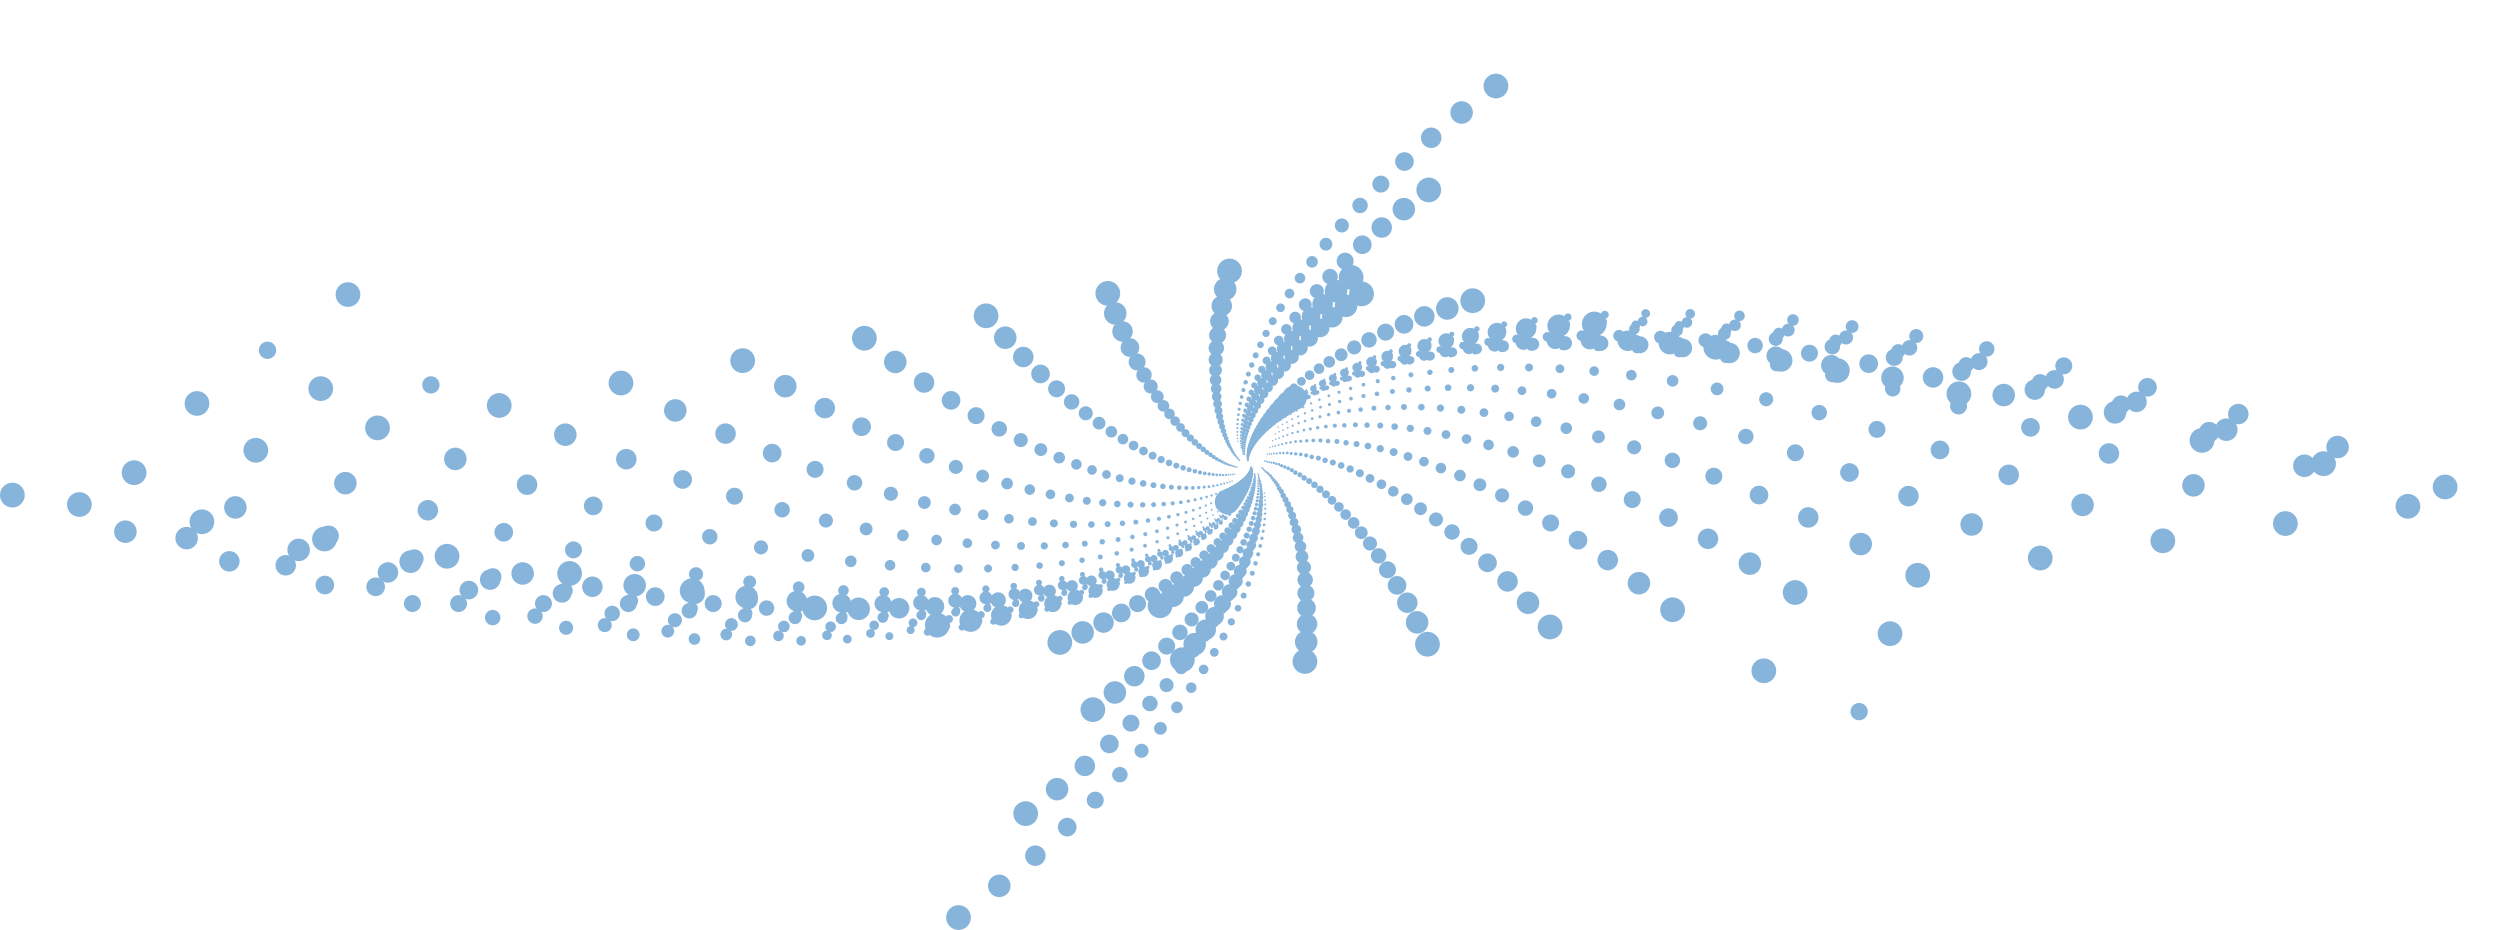 <?xml version="1.0" encoding="UTF-8"?>
<svg id="Layer_2" xmlns="http://www.w3.org/2000/svg" viewBox="0 0 1010 375.69">
  <defs>
    <style>
      .cls-1 {
        stroke-dasharray: 0 4.31;
        stroke-width: .86px;
      }

      .cls-1, .cls-2, .cls-3, .cls-4, .cls-5, .cls-6, .cls-7, .cls-8, .cls-9, .cls-10, .cls-11, .cls-12, .cls-13, .cls-14, .cls-15, .cls-16, .cls-17, .cls-18, .cls-19, .cls-20, .cls-21, .cls-22, .cls-23, .cls-24, .cls-25, .cls-26, .cls-27, .cls-28, .cls-29, .cls-30, .cls-31 {
        fill: none;
        stroke: #87b4db;
        stroke-linecap: round;
        stroke-linejoin: round;
      }

      .cls-2 {
        stroke-dasharray: 0 6.9;
        stroke-width: 1.38px;
      }

      .cls-3 {
        stroke-dasharray: 0 13.35;
        stroke-width: 2.67px;
      }

      .cls-4 {
        stroke-dasharray: 0 5.2;
        stroke-width: 1.04px;
      }

      .cls-5 {
        stroke-dasharray: 0 41.4;
        stroke-width: 8.28px;
      }

      .cls-6 {
        stroke-dasharray: 0 8.33;
        stroke-width: 1.67px;
      }

      .cls-7 {
        stroke-dasharray: 0 3.92;
        stroke-width: .78px;
      }

      .cls-8 {
        stroke-dasharray: 0 19.47;
        stroke-width: 3.89px;
      }

      .cls-9 {
        stroke-dasharray: 0 31.2;
        stroke-width: 6.24px;
      }

      .cls-10 {
        stroke-dasharray: 0 21.4;
        stroke-width: 4.28px;
      }

      .cls-11 {
        stroke-dasharray: 0 34.29;
        stroke-width: 6.86px;
      }

      .cls-12 {
        stroke-dasharray: 0 7.58;
        stroke-width: 1.52px;
      }

      .cls-13 {
        stroke-dasharray: 0 17.72;
        stroke-width: 3.54px;
      }

      .cls-14 {
        stroke-dasharray: 0 6.28;
        stroke-width: 1.26px;
      }

      .cls-15 {
        stroke-dasharray: 0 14.67;
        stroke-width: 2.93px;
      }

      .cls-16 {
        stroke-dasharray: 0 3.57;
        stroke-width: .71px;
      }

      .cls-17 {
        stroke-dasharray: 0 4.73;
        stroke-width: .95px;
      }

      .cls-18 {
        stroke-dasharray: 0 16.12;
        stroke-width: 3.22px;
      }

      .cls-19 {
        stroke-dasharray: 0 50;
        stroke-width: 10px;
      }

      .cls-20 {
        stroke-dasharray: 0 37.68;
        stroke-width: 7.54px;
      }

      .cls-21 {
        stroke-dasharray: 0 3.24;
        stroke-width: .65px;
      }

      .cls-22 {
        stroke-dasharray: 0 28.39;
        stroke-width: 5.68px;
      }

      .cls-23 {
        stroke-dasharray: 0 25.84;
        stroke-width: 5.17px;
      }

      .cls-24 {
        stroke-dasharray: 0 45.5;
        stroke-width: 9.1px;
      }

      .cls-25 {
        stroke-dasharray: 0 23.51;
        stroke-width: 4.7px;
      }

      .cls-26 {
        stroke-dasharray: 0 10.06;
        stroke-width: 2.01px;
      }

      .cls-27 {
        stroke-dasharray: 0 5.71;
        stroke-width: 1.14px;
      }

      .cls-28 {
        stroke-dasharray: 0 12.15;
        stroke-width: 2.43px;
      }

      .cls-29 {
        stroke-dasharray: 0 9.16;
        stroke-width: 1.83px;
      }

      .cls-30 {
        stroke-dasharray: 0 11.06;
        stroke-width: 2.21px;
      }

      .cls-31 {
        stroke-dasharray: 0 2.95;
        stroke-width: .59px;
      }

      .cls-32 {
        fill: #87b4db;
      }
    </style>
  </defs>
  <g id="low_bad">
    <g>
      <g>
        <g>
          <polygon class="cls-31" points="490.86 213.77 501.11 184.93 520.39 162.63 509.22 190.28 490.86 213.77"/>
          <line class="cls-31" x1="510.87" y1="199.27" x2="499.15" y2="176.38"/>
        </g>
        <g>
          <polygon class="cls-21" points="488.48 215.78 500.84 184.49 522.86 160.75 509.54 190.68 488.48 215.78"/>
          <line class="cls-21" x1="511.01" y1="200.61" x2="499.02" y2="175.03"/>
        </g>
        <g>
          <polygon class="cls-16" points="485.78 217.89 500.56 184 525.66 158.77 509.88 191.13 485.78 217.89"/>
          <line class="cls-16" x1="511.11" y1="202.1" x2="498.92" y2="173.54"/>
        </g>
        <g>
          <polygon class="cls-7" points="482.74 220.1 500.27 183.46 528.8 156.71 510.23 191.64 482.74 220.1"/>
          <line class="cls-7" x1="511.17" y1="203.73" x2="498.87" y2="171.9"/>
        </g>
        <g>
          <polygon class="cls-1" points="479.32 222.42 499.98 182.84 532.33 154.56 510.6 192.22 479.32 222.42"/>
          <line class="cls-1" x1="511.16" y1="205.53" x2="498.88" y2="170.1"/>
        </g>
        <g>
          <polygon class="cls-17" points="475.47 224.83 499.68 182.16 536.3 152.34 510.98 192.86 475.47 224.83"/>
          <line class="cls-17" x1="511.09" y1="207.5" x2="498.96" y2="168.13"/>
        </g>
        <g>
          <polygon class="cls-4" points="471.15 227.33 499.37 181.4 540.73 150.05 511.38 193.58 471.15 227.33"/>
          <line class="cls-4" x1="510.94" y1="209.67" x2="499.12" y2="165.96"/>
        </g>
        <g>
          <polygon class="cls-27" points="466.31 229.91 499.07 180.55 545.69 147.71 511.78 194.39 466.31 229.91"/>
          <line class="cls-27" x1="510.68" y1="212.04" x2="499.38" y2="163.58"/>
        </g>
        <g>
          <polygon class="cls-14" points="460.9 232.56 498.76 179.6 551.23 145.33 512.2 195.3 460.9 232.56"/>
          <line class="cls-14" x1="510.31" y1="214.63" x2="499.76" y2="160.98"/>
        </g>
        <g>
          <polygon class="cls-2" points="454.85 235.26 498.47 178.55 557.4 142.92 512.62 196.3 454.85 235.26"/>
          <line class="cls-2" x1="509.81" y1="217.47" x2="500.28" y2="158.14"/>
        </g>
        <g>
          <polygon class="cls-12" points="448.1 238 498.18 177.39 564.27 140.52 513.04 197.43 448.1 238"/>
          <line class="cls-12" x1="509.14" y1="220.56" x2="500.95" y2="155.05"/>
        </g>
        <g>
          <polygon class="cls-6" points="440.59 240.74 497.91 176.1 571.91 138.14 513.46 198.68 440.59 240.74"/>
          <line class="cls-6" x1="508.3" y1="223.94" x2="501.81" y2="151.67"/>
        </g>
        <g>
          <polygon class="cls-29" points="432.24 243.47 497.67 174.68 580.39 135.83 513.88 200.07 432.24 243.47"/>
          <line class="cls-29" x1="507.23" y1="227.61" x2="502.89" y2="147.99"/>
        </g>
        <g>
          <polygon class="cls-26" points="422.95 246.14 497.45 173.1 589.79 133.61 514.28 201.61 422.95 246.14"/>
          <line class="cls-26" x1="505.93" y1="231.6" x2="504.21" y2="144"/>
        </g>
        <g>
          <polygon class="cls-30" points="412.66 248.72 497.27 171.37 600.19 131.53 514.67 203.32 412.66 248.72"/>
          <line class="cls-30" x1="504.34" y1="235.93" x2="505.81" y2="139.66"/>
        </g>
        <g>
          <polygon class="cls-28" points="401.25 251.16 497.15 169.45 611.7 129.65 515.02 205.21 401.25 251.16"/>
          <line class="cls-28" x1="502.43" y1="240.63" x2="507.74" y2="134.96"/>
        </g>
        <g>
          <polygon class="cls-3" points="388.63 253.4 497.08 167.34 624.42 128.03 515.34 207.3 388.63 253.4"/>
          <line class="cls-3" x1="500.16" y1="245.72" x2="510.04" y2="129.87"/>
        </g>
        <g>
          <polygon class="cls-15" points="374.69 255.38 497.09 165.02 638.44 126.73 515.61 209.6 374.69 255.38"/>
          <line class="cls-15" x1="497.46" y1="251.22" x2="512.75" y2="124.36"/>
        </g>
        <g>
          <polygon class="cls-18" points="359.3 257.01 497.19 162.48 653.89 125.85 515.82 212.15 359.3 257.01"/>
          <line class="cls-18" x1="494.29" y1="257.16" x2="515.95" y2="118.43"/>
        </g>
        <g>
          <polygon class="cls-13" points="342.33 258.22 497.39 159.69 670.9 125.47 515.95 214.95 342.33 258.22"/>
          <line class="cls-13" x1="490.58" y1="263.55" x2="519.69" y2="112.03"/>
        </g>
        <g>
          <polygon class="cls-8" points="323.66 258.89 497.72 156.63 689.59 125.7 515.99 218.03 323.66 258.89"/>
          <line class="cls-8" x1="486.26" y1="270.44" x2="524.04" y2="105.14"/>
        </g>
        <g>
          <polygon class="cls-10" points="303.12 258.92 498.21 153.29 710.1 126.68 515.91 221.42 303.12 258.92"/>
          <line class="cls-10" x1="481.25" y1="277.83" x2="529.08" y2="97.75"/>
        </g>
        <g>
          <polygon class="cls-25" points="280.56 258.16 498.86 149.63 732.6 128.54 515.69 225.14 280.56 258.16"/>
          <line class="cls-25" x1="475.47" y1="285.76" x2="534.9" y2="89.82"/>
        </g>
        <g>
          <polygon class="cls-23" points="255.82 256.46 499.73 145.64 757.23 131.44 515.31 229.21 255.82 256.46"/>
          <line class="cls-23" x1="468.81" y1="294.25" x2="541.6" y2="81.34"/>
        </g>
        <g>
          <polygon class="cls-22" points="228.71 253.64 500.83 141.29 784.17 135.57 514.74 233.67 228.71 253.64"/>
          <line class="cls-22" x1="461.18" y1="303.31" x2="549.28" y2="72.28"/>
        </g>
        <g>
          <polygon class="cls-9" points="199.04 249.51 502.2 136.56 813.59 141.14 513.94 238.55 199.04 249.51"/>
          <line class="cls-9" x1="452.44" y1="312.97" x2="558.06" y2="62.63"/>
        </g>
        <g>
          <polygon class="cls-11" points="166.62 243.83 503.9 131.41 845.7 148.39 512.87 243.87 166.62 243.83"/>
          <line class="cls-11" x1="442.48" y1="323.25" x2="568.07" y2="52.36"/>
        </g>
        <g>
          <polygon class="cls-20" points="131.24 236.35 505.95 125.83 880.68 157.58 511.5 249.68 131.24 236.35"/>
          <line class="cls-20" x1="431.15" y1="334.15" x2="579.46" y2="41.47"/>
        </g>
        <g>
          <polygon class="cls-5" points="92.66 226.78 508.42 119.77 918.74 169.02 509.77 256 92.66 226.78"/>
          <line class="cls-5" x1="418.28" y1="345.69" x2="592.39" y2="29.95"/>
        </g>
        <g>
          <polygon class="cls-24" points="50.66 214.79 511.37 113.22 960.11 183.03 507.62 262.88 50.66 214.79"/>
          <line class="cls-24" x1="403.71" y1="357.87" x2="607.03" y2="17.79"/>
        </g>
        <g>
          <polygon class="cls-19" points="5 200.02 514.86 106.13 1005 200.02 505 270.35 5 200.02"/>
          <line class="cls-19" x1="387.24" y1="370.69" x2="623.58" y2="5"/>
        </g>
      </g>
      <circle class="cls-32" cx="79.58" cy="163" r="5"/>
      <circle class="cls-32" cx="140.58" cy="119" r="5"/>
      <circle class="cls-32" cx="129.58" cy="157" r="5"/>
      <circle class="cls-32" cx="712.58" cy="271" r="5"/>
      <circle class="cls-32" cx="763.58" cy="256" r="5"/>
      <circle class="cls-32" cx="751.08" cy="287.5" r="3.5"/>
      <circle class="cls-32" cx="108.08" cy="141.5" r="3.5"/>
      <circle class="cls-32" cx="174.08" cy="155.5" r="3.5"/>
    </g>
  </g>
</svg>